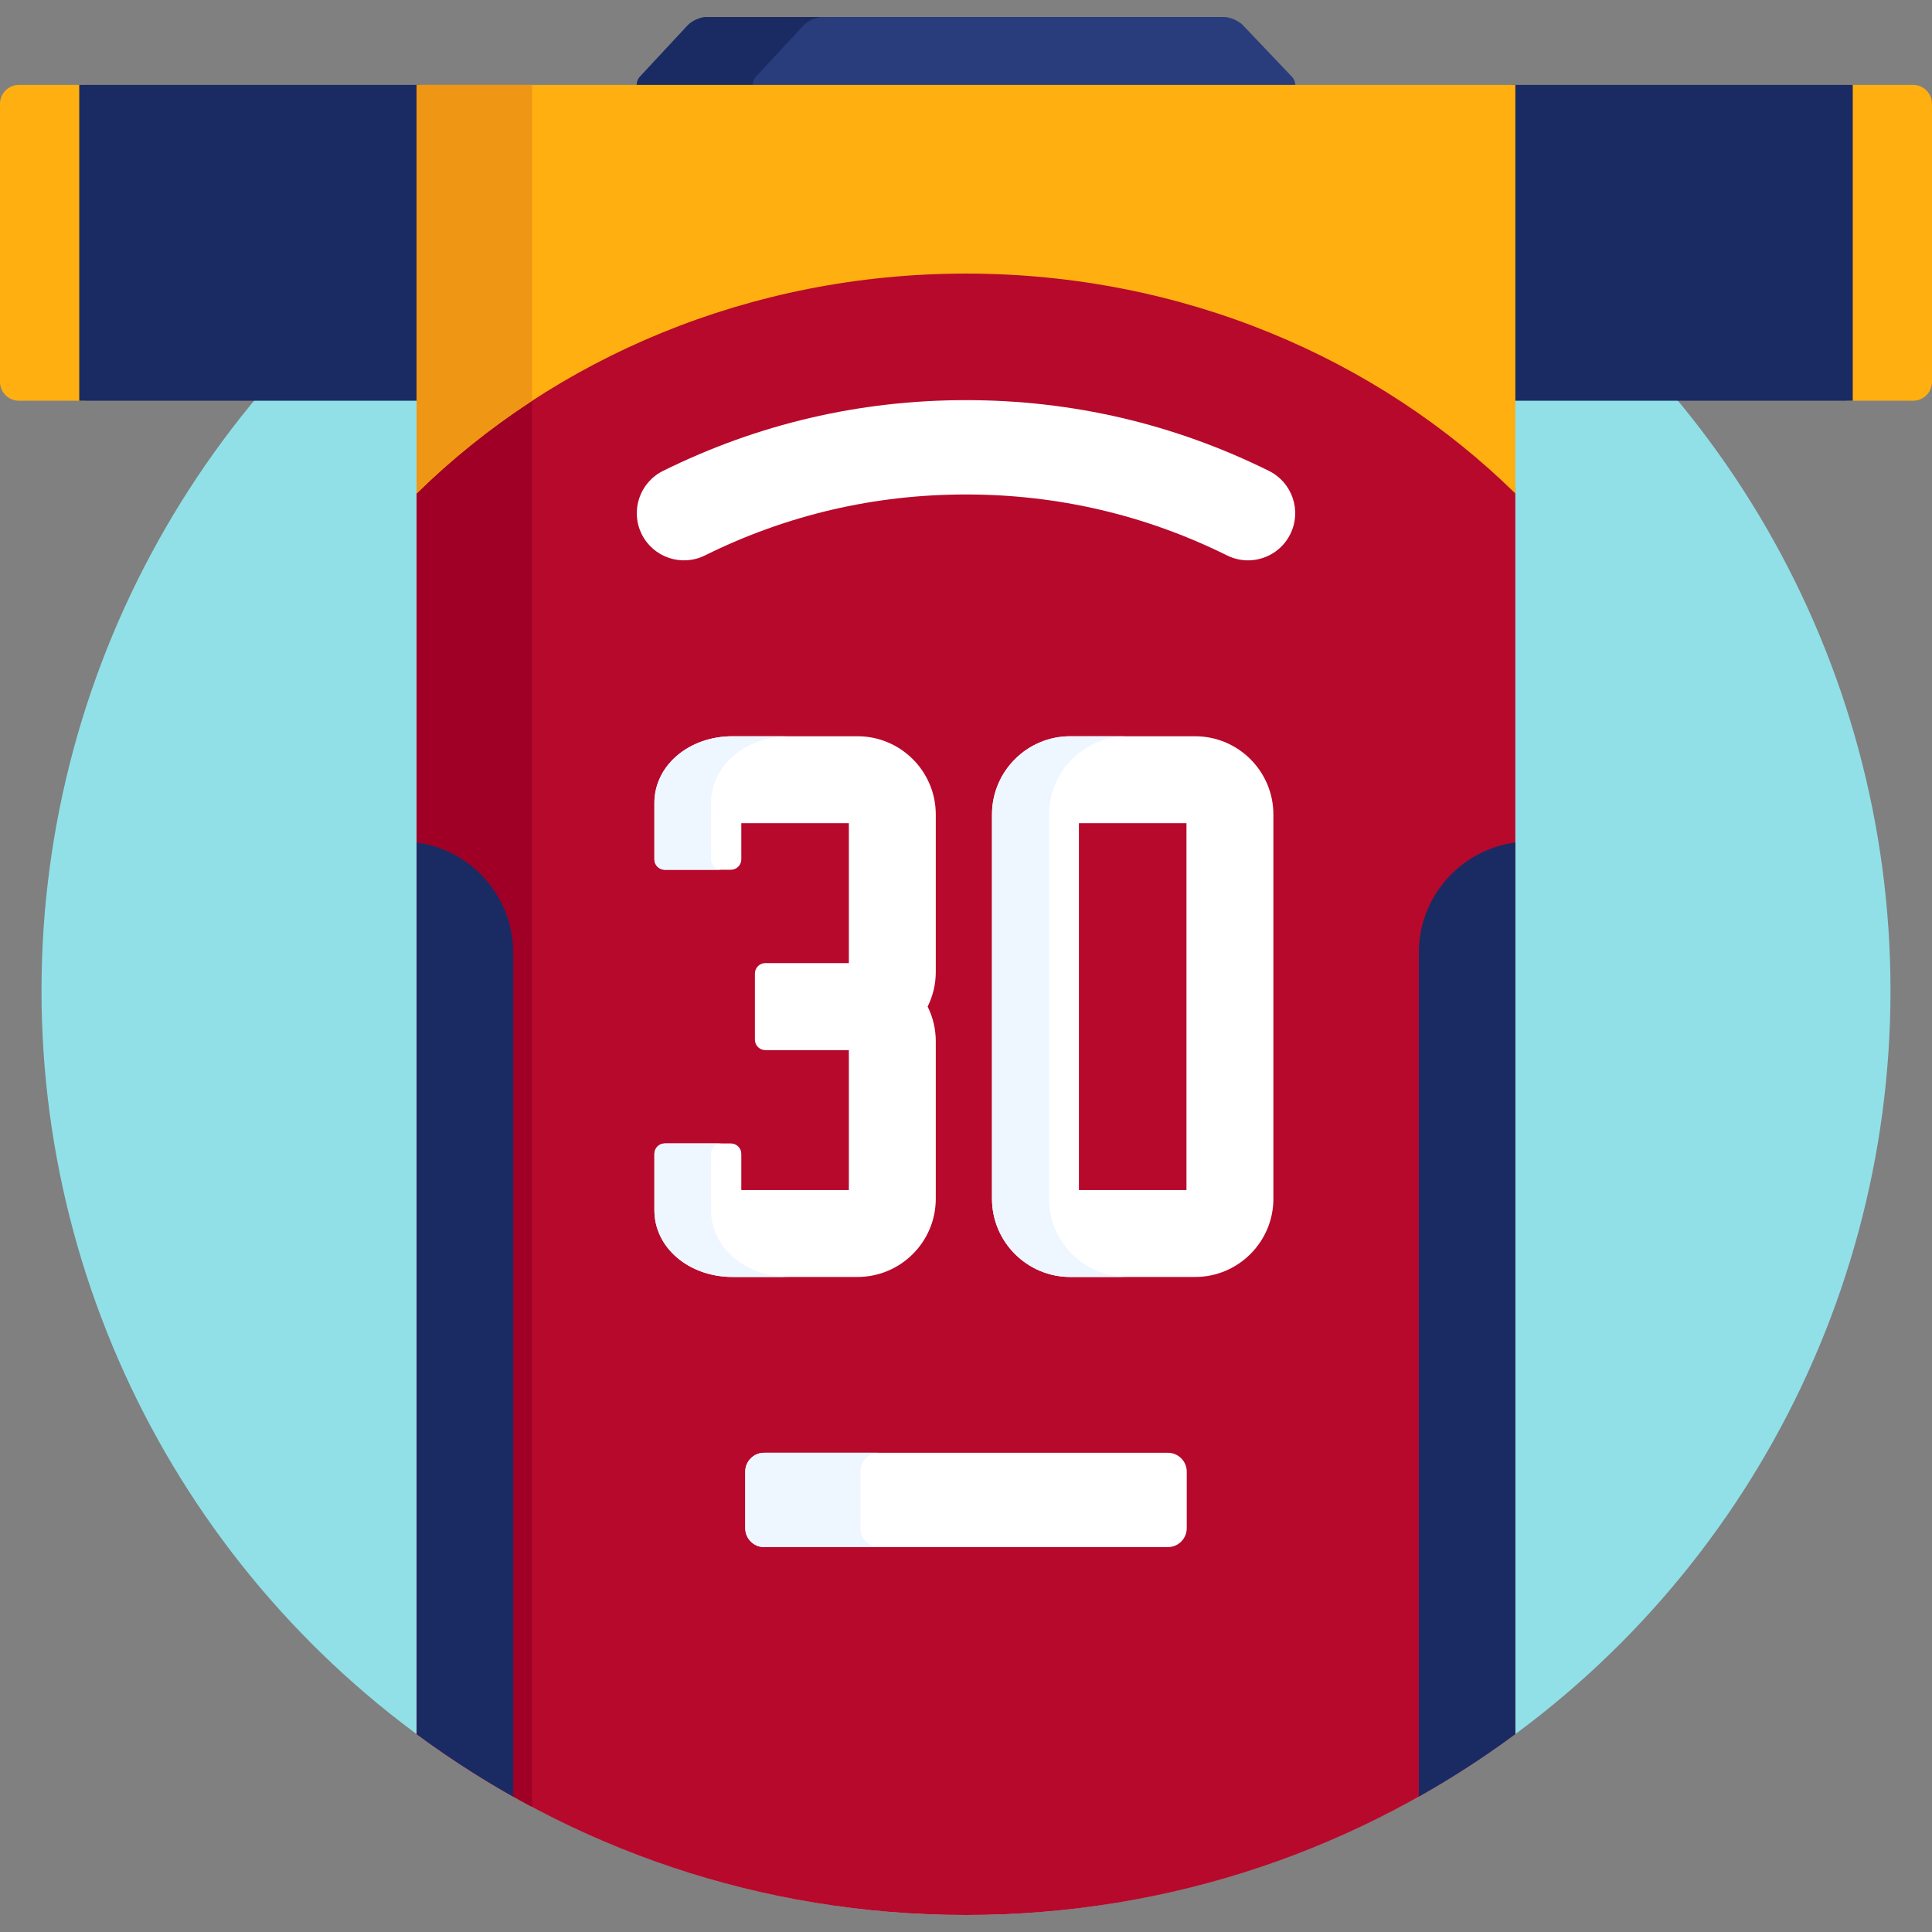 <?xml version="1.0" encoding="iso-8859-1"?>
<!-- Generator: Adobe Illustrator 19.0.0, SVG Export Plug-In . SVG Version: 6.00 Build 0)  -->
<svg version="1.1" id="Capa_1" xmlns="http://www.w3.org/2000/svg" xmlns:xlink="http://www.w3.org/1999/xlink" x="0px" y="0px"
	 viewBox="0 0 512 512" style="enable-background:new 0 0 512 512;" xml:space="preserve">
<rect x="0" y="0" width="512" height="512" fill="#808080" stroke="none"/>
<circle style="fill:#91E0E8;" cx="256" cy="262.498" r="245"/>
<g>
	<path style="fill:#FFAF10;" d="M5,22.498c-2.75,0-5,2.25-5,5v73.699c0,2.75,2.25,5,5,5h17.583V22.498H5z"/>
	<path style="fill:#FFAF10;" d="M507,22.498h-17.583v83.699H507c2.75,0,5-2.25,5-5V27.498C512,24.748,509.75,22.498,507,22.498z"/>
</g>
<g>
	<rect x="21" y="22.498" style="fill:#1A2B63;" width="90.42" height="83.7"/>
	<rect x="400.58" y="22.498" style="fill:#1A2B63;" width="90.42" height="83.7"/>
</g>
<path style="fill:#293D7C;" d="M343.125,23.724c0.346-1.162,0.084-2.511-0.761-3.399L329.382,6.676
	c-1.137-1.195-3.417-2.174-5.067-2.174h-137c-1.65,0-3.92,0.988-5.044,2.196l-12.658,13.603c-0.836,0.898-1.088,2.256-0.738,3.422
	L343.125,23.724L343.125,23.724z"/>
<path style="fill:#1A2B63;" d="M199.599,23.724c-0.35-1.166-0.098-2.523,0.738-3.422l12.658-13.604
	c1.124-1.208,3.394-2.196,5.044-2.196h-30.725c-1.65,0-3.92,0.988-5.044,2.196l-12.658,13.603c-0.836,0.898-1.088,2.256-0.738,3.422
	L199.599,23.724L199.599,23.724z"/>
<path style="fill:#B7092B;" d="M110.42,129.272v330.284c40.703,30.119,91.058,47.938,145.58,47.938s104.877-17.819,145.58-47.939
	V129.272c-36.543-35.883-88.248-58.27-145.58-58.27C198.669,71.002,146.963,93.389,110.42,129.272z"/>
<path style="fill:#A00026;" d="M110.42,129.272v330.284c9.671,7.156,19.893,13.608,30.58,19.302V104.723
	C129.936,111.942,119.688,120.171,110.42,129.272z"/>
<path style="fill:#FFFFFF;" d="M314.5,404.998c0,2.75-2.25,5-5,5h-107c-2.75,0-5-2.25-5-5v-15c0-2.75,2.25-5,5-5h107
	c2.75,0,5,2.25,5,5V404.998z"/>
<path style="fill:#EEF6FF;" d="M228,404.998v-15c0-2.75,2.25-5,5-5h-30.5c-2.75,0-5,2.25-5,5v15c0,2.75,2.25,5,5,5H233
	C230.25,409.998,228,407.748,228,404.998z"/>
<path style="fill:#FFFFFF;" d="M194.149,338.407c-11.625,0-20.73-7.771-20.73-17.69v-14.926c0-1.526,1.237-2.764,2.765-2.764h17.506
	c1.526,0,2.764,1.237,2.764,2.764v9.581h28.505v-37.081h-22.136c-1.526,0-2.764-1.237-2.764-2.764v-17.534
	c0-1.526,1.237-2.764,2.764-2.764h22.136v-37.08h-28.505v9.581c0,1.526-1.237,2.764-2.764,2.764h-17.506
	c-1.527,0-2.765-1.237-2.765-2.764v-14.926c0-9.919,9.105-17.689,20.73-17.689h33.112c11.431,0,20.73,9.3,20.73,20.731v41.714
	c0,3.222-0.727,6.317-2.16,9.199c1.434,2.884,2.16,5.979,2.16,9.2v41.715c0,11.432-9.3,20.732-20.73,20.732h-33.112V338.407z"/>
<g>
	<path style="fill:#EEF6FF;" d="M188.427,320.718v-14.926c0-1.526,1.237-2.764,2.765-2.764h-15.008
		c-1.527,0-2.765,1.237-2.765,2.764v14.926c0,9.919,9.105,17.69,20.73,17.69h15.008
		C197.532,338.407,188.427,330.637,188.427,320.718z"/>
	<path style="fill:#EEF6FF;" d="M176.184,230.495h15.008c-1.527,0-2.765-1.237-2.765-2.764v-14.926
		c0-9.919,9.105-17.689,20.73-17.689h-15.008c-11.625,0-20.73,7.771-20.73,17.689v14.926
		C173.419,229.258,174.656,230.495,176.184,230.495z"/>
</g>
<path style="fill:#FFFFFF;" d="M283.621,338.407c-11.432,0-20.732-9.3-20.732-20.732V215.848c0-11.432,9.3-20.731,20.732-20.731
	h33.11c11.431,0,20.73,9.3,20.73,20.731v101.828c0,11.432-9.3,20.732-20.73,20.732h-33.11V338.407z M314.428,315.373V218.15h-28.504
	v97.223H314.428z"/>
<path style="fill:#EEF6FF;" d="M278,317.676V215.848c0-11.432,9.3-20.731,20.731-20.731h-15.11c-11.432,0-20.732,9.3-20.732,20.731
	v101.828c0,11.432,9.3,20.732,20.732,20.732h15.11C287.3,338.407,278,329.107,278,317.676z"/>
<path style="fill:#FFAF10;" d="M256,72.502c57.332,0,109.037,22.387,145.58,58.271V22.498H110.42v108.274
	C146.963,94.889,198.669,72.502,256,72.502z"/>
<path style="fill:#EF9614;" d="M141,22.498h-30.58v108.274c9.269-9.102,19.517-17.33,30.58-24.55V22.498z"/>
<path style="fill:#FFFFFF;" d="M330.732,148.501c-1.864,0-3.757-0.419-5.541-1.303C303.556,136.476,280.277,131.04,256,131.04
	s-47.557,5.436-69.191,16.158c-6.188,3.066-13.686,0.536-16.751-5.649c-3.065-6.186-0.536-13.686,5.649-16.751
	c25.116-12.446,52.13-18.758,80.293-18.758s55.177,6.312,80.293,18.758c6.185,3.065,8.715,10.565,5.649,16.751
	C339.761,145.95,335.333,148.501,330.732,148.501z"/>
<g>
	<path style="fill:#1A2B63;" d="M110.42,223.266v236.291c8.152,6.032,16.697,11.561,25.58,16.563V252.498
		C136,237.536,124.857,225.184,110.42,223.266z"/>
	<path style="fill:#1A2B63;" d="M401.58,223.266v236.291c-8.152,6.032-16.697,11.561-25.58,16.563V252.498
		C376,237.536,387.143,225.184,401.58,223.266z"/>
</g>
<g>
</g>
<g>
</g>
<g>
</g>
<g>
</g>
<g>
</g>
<g>
</g>
<g>
</g>
<g>
</g>
<g>
</g>
<g>
</g>
<g>
</g>
<g>
</g>
<g>
</g>
<g>
</g>
<g>
</g>
</svg>
